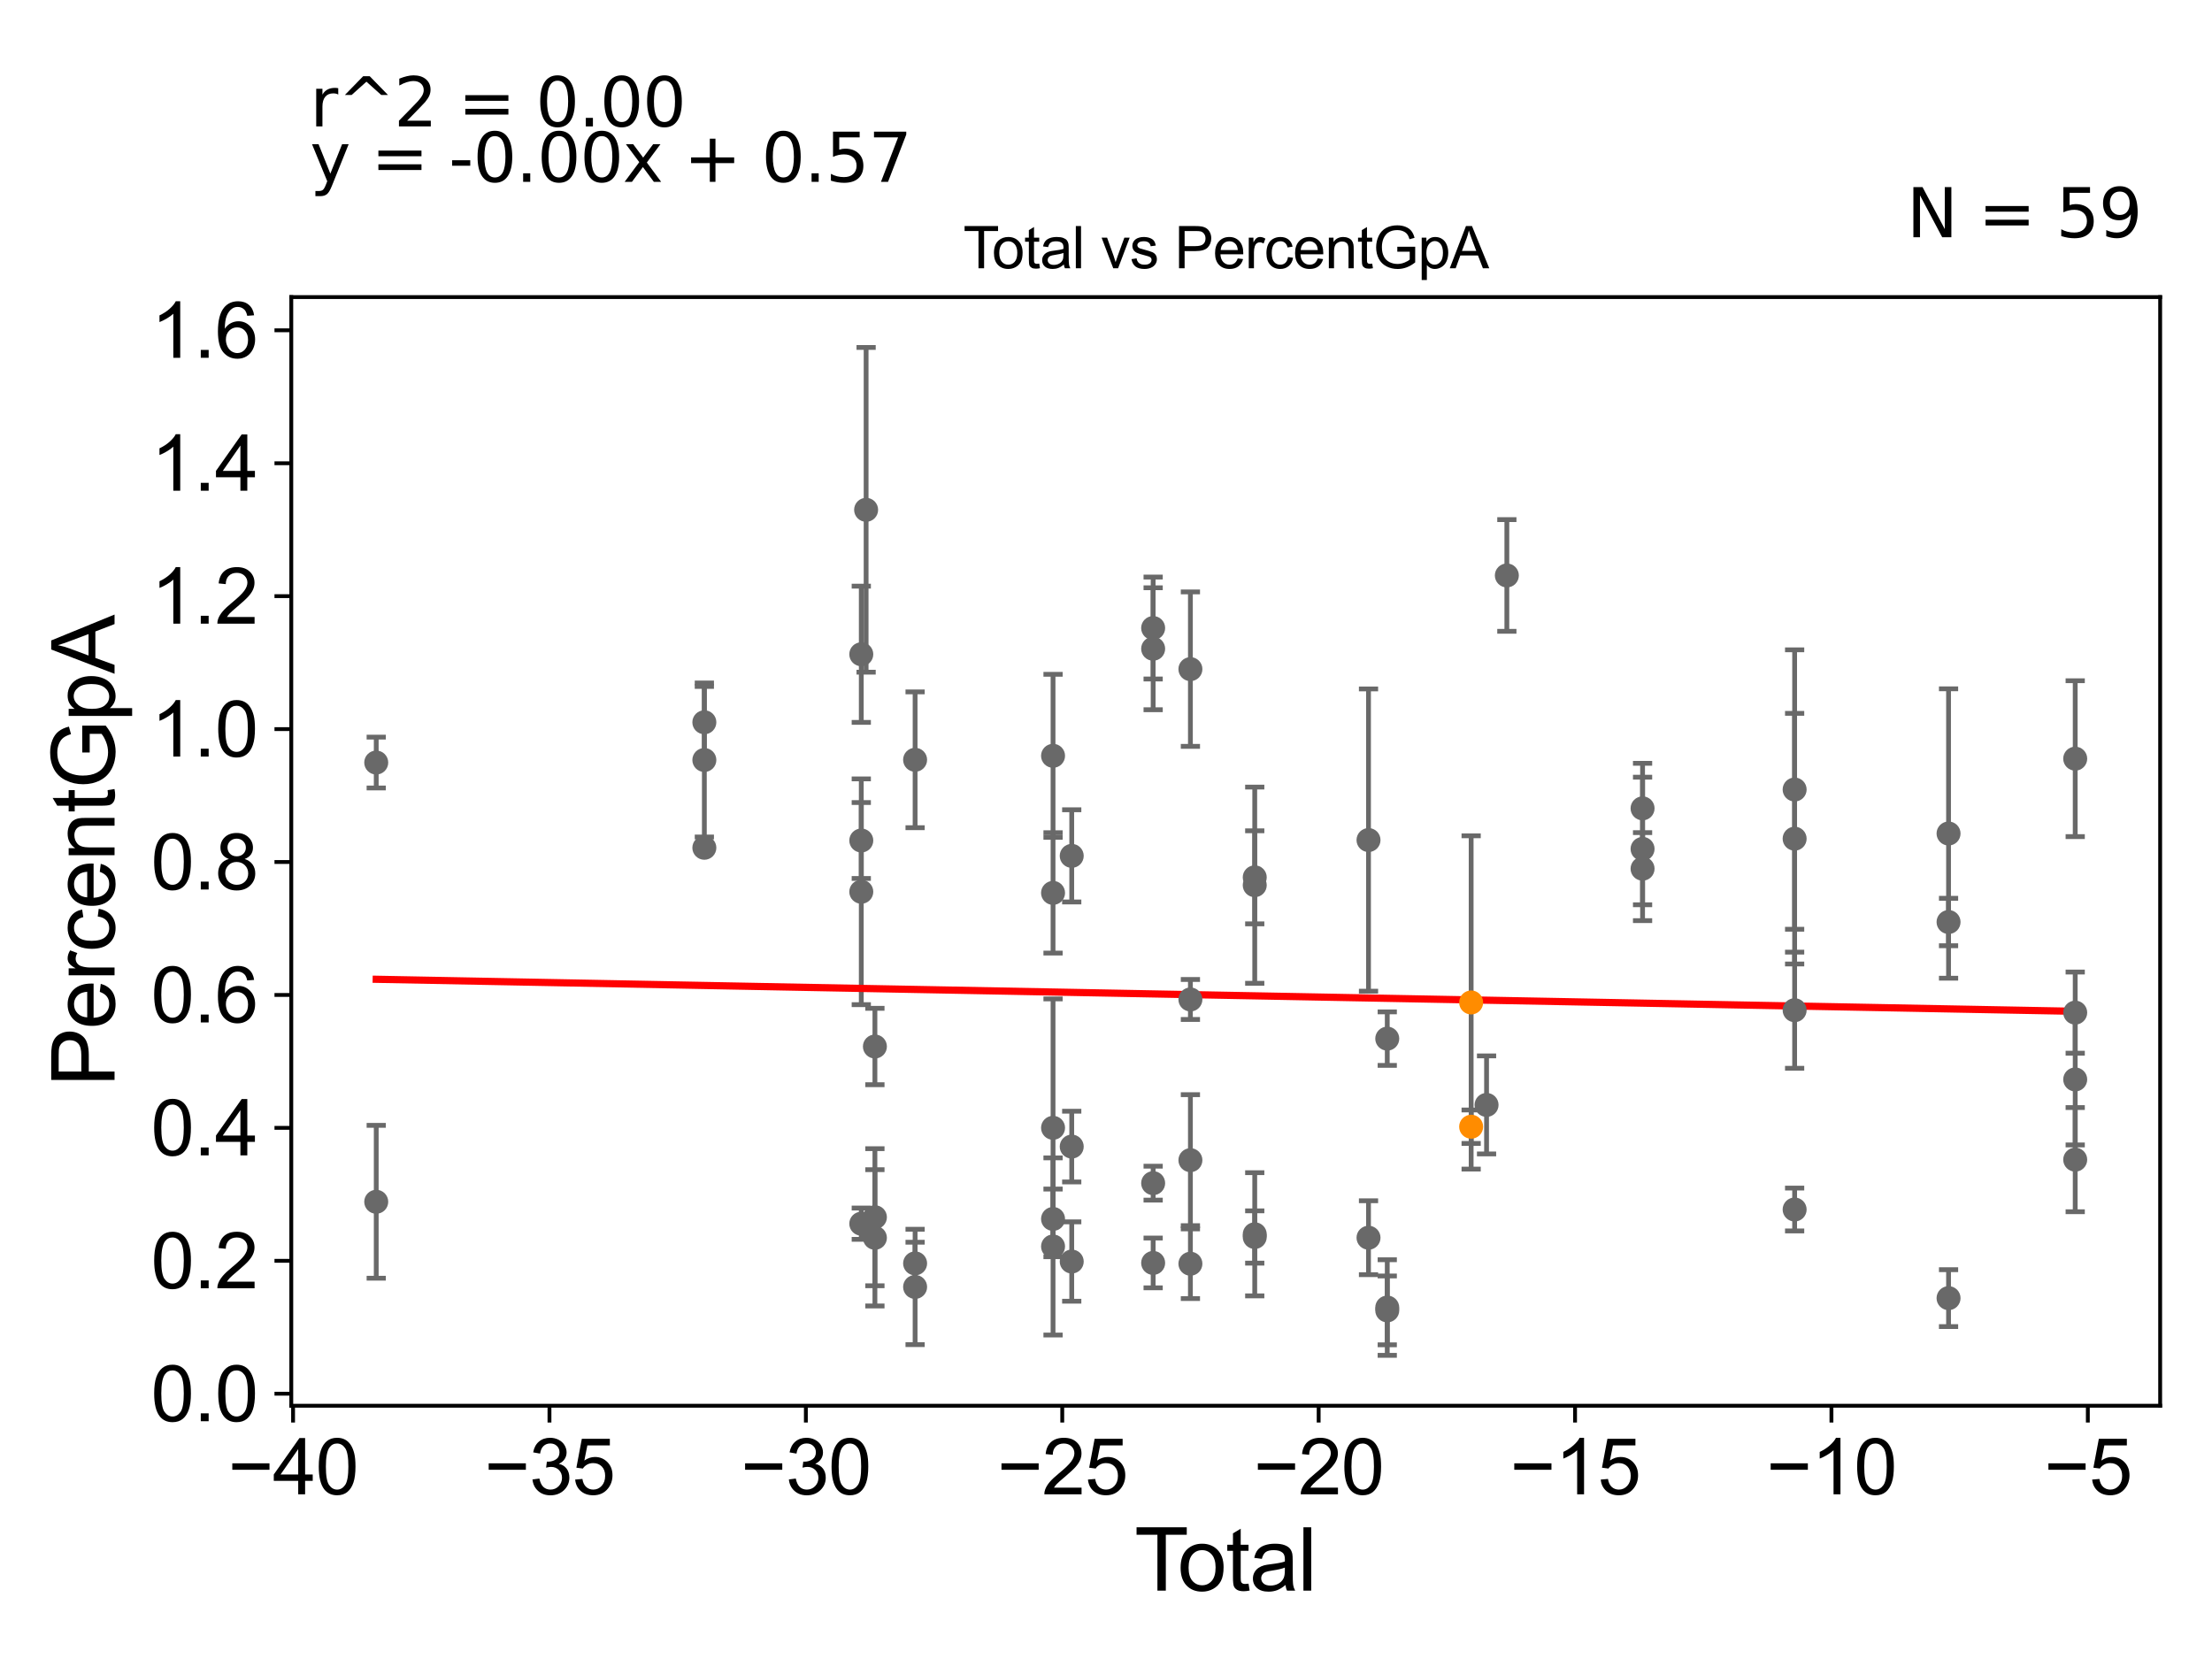 <?xml version="1.0" encoding="utf-8" standalone="no"?>
<!DOCTYPE svg PUBLIC "-//W3C//DTD SVG 1.1//EN"
  "http://www.w3.org/Graphics/SVG/1.1/DTD/svg11.dtd">
<svg xmlns:xlink="http://www.w3.org/1999/xlink" width="460.8pt" height="345.6pt" viewBox="0 0 460.8 345.6" xmlns="http://www.w3.org/2000/svg" version="1.1">
 <defs>
  <style type="text/css">*{stroke-linejoin: round; stroke-linecap: butt}</style>
 </defs>
 <g id="figure_1">
  <g id="patch_1">
   <path d="M 0 345.6 
L 460.8 345.6 
L 460.8 0 
L 0 0 
z
" style="fill: #ffffff"/>
  </g>
  <g id="axes_1">
   <g id="patch_2">
    <path d="M 60.68 292.84 
L 450 292.84 
L 450 61.886 
L 60.68 61.886 
z
" style="fill: #ffffff"/>
   </g>
   <g id="PathCollection_1">
    <defs>
     <path id="m7c9611e7a6" d="M 0 1.118 
C 0.297 1.118 0.581 1 0.791 0.791 
C 1 0.581 1.118 0.297 1.118 0 
C 1.118 -0.297 1 -0.581 0.791 -0.791 
C 0.581 -1 0.297 -1.118 0 -1.118 
C -0.297 -1.118 -0.581 -1 -0.791 -0.791 
C -1 -0.581 -1.118 -0.297 -1.118 0 
C -1.118 0.297 -1 0.581 -0.791 0.791 
C -0.581 1 -0.297 1.118 0 1.118 
z
" style="stroke: #696969"/>
    </defs>
    <g clip-path="url(#p23ac8bee72)">
     <use xlink:href="#m7c9611e7a6" x="78.376" y="158.853" style="fill: #696969; stroke: #696969"/>
     <use xlink:href="#m7c9611e7a6" x="247.983" y="263.256" style="fill: #696969; stroke: #696969"/>
     <use xlink:href="#m7c9611e7a6" x="247.983" y="139.391" style="fill: #696969; stroke: #696969"/>
     <use xlink:href="#m7c9611e7a6" x="261.386" y="182.763" style="fill: #696969; stroke: #696969"/>
     <use xlink:href="#m7c9611e7a6" x="261.386" y="184.401" style="fill: #696969; stroke: #696969"/>
     <use xlink:href="#m7c9611e7a6" x="261.386" y="257.122" style="fill: #696969; stroke: #696969"/>
     <use xlink:href="#m7c9611e7a6" x="261.386" y="257.689" style="fill: #696969; stroke: #696969"/>
     <use xlink:href="#m7c9611e7a6" x="285.087" y="174.997" style="fill: #696969; stroke: #696969"/>
     <use xlink:href="#m7c9611e7a6" x="285.087" y="257.84" style="fill: #696969; stroke: #696969"/>
     <use xlink:href="#m7c9611e7a6" x="288.991" y="272.387" style="fill: #696969; stroke: #696969"/>
     <use xlink:href="#m7c9611e7a6" x="288.991" y="272.98" style="fill: #696969; stroke: #696969"/>
     <use xlink:href="#m7c9611e7a6" x="288.991" y="216.366" style="fill: #696969; stroke: #696969"/>
     <use xlink:href="#m7c9611e7a6" x="309.677" y="230.176" style="fill: #696969; stroke: #696969"/>
     <use xlink:href="#m7c9611e7a6" x="313.905" y="119.877" style="fill: #696969; stroke: #696969"/>
     <use xlink:href="#m7c9611e7a6" x="342.178" y="168.396" style="fill: #696969; stroke: #696969"/>
     <use xlink:href="#m7c9611e7a6" x="342.178" y="180.964" style="fill: #696969; stroke: #696969"/>
     <use xlink:href="#m7c9611e7a6" x="342.178" y="176.84" style="fill: #696969; stroke: #696969"/>
     <use xlink:href="#m7c9611e7a6" x="373.855" y="251.963" style="fill: #696969; stroke: #696969"/>
     <use xlink:href="#m7c9611e7a6" x="373.855" y="174.712" style="fill: #696969; stroke: #696969"/>
     <use xlink:href="#m7c9611e7a6" x="373.855" y="164.473" style="fill: #696969; stroke: #696969"/>
     <use xlink:href="#m7c9611e7a6" x="373.855" y="210.445" style="fill: #696969; stroke: #696969"/>
     <use xlink:href="#m7c9611e7a6" x="405.919" y="192.074" style="fill: #696969; stroke: #696969"/>
     <use xlink:href="#m7c9611e7a6" x="405.919" y="270.426" style="fill: #696969; stroke: #696969"/>
     <use xlink:href="#m7c9611e7a6" x="405.919" y="173.636" style="fill: #696969; stroke: #696969"/>
     <use xlink:href="#m7c9611e7a6" x="432.304" y="158.044" style="fill: #696969; stroke: #696969"/>
     <use xlink:href="#m7c9611e7a6" x="432.304" y="210.947" style="fill: #696969; stroke: #696969"/>
     <use xlink:href="#m7c9611e7a6" x="432.304" y="224.868" style="fill: #696969; stroke: #696969"/>
     <use xlink:href="#m7c9611e7a6" x="247.983" y="241.684" style="fill: #696969; stroke: #696969"/>
     <use xlink:href="#m7c9611e7a6" x="247.983" y="208.208" style="fill: #696969; stroke: #696969"/>
     <use xlink:href="#m7c9611e7a6" x="240.222" y="130.83" style="fill: #696969; stroke: #696969"/>
     <use xlink:href="#m7c9611e7a6" x="78.376" y="250.352" style="fill: #696969; stroke: #696969"/>
     <use xlink:href="#m7c9611e7a6" x="146.729" y="158.32" style="fill: #696969; stroke: #696969"/>
     <use xlink:href="#m7c9611e7a6" x="146.729" y="150.462" style="fill: #696969; stroke: #696969"/>
     <use xlink:href="#m7c9611e7a6" x="146.729" y="176.607" style="fill: #696969; stroke: #696969"/>
     <use xlink:href="#m7c9611e7a6" x="179.421" y="175.092" style="fill: #696969; stroke: #696969"/>
     <use xlink:href="#m7c9611e7a6" x="179.421" y="185.771" style="fill: #696969; stroke: #696969"/>
     <use xlink:href="#m7c9611e7a6" x="179.421" y="254.917" style="fill: #696969; stroke: #696969"/>
     <use xlink:href="#m7c9611e7a6" x="179.421" y="136.295" style="fill: #696969; stroke: #696969"/>
     <use xlink:href="#m7c9611e7a6" x="180.428" y="106.204" style="fill: #696969; stroke: #696969"/>
     <use xlink:href="#m7c9611e7a6" x="182.26" y="218.008" style="fill: #696969; stroke: #696969"/>
     <use xlink:href="#m7c9611e7a6" x="182.26" y="253.569" style="fill: #696969; stroke: #696969"/>
     <use xlink:href="#m7c9611e7a6" x="182.26" y="257.86" style="fill: #696969; stroke: #696969"/>
     <use xlink:href="#m7c9611e7a6" x="190.633" y="268.094" style="fill: #696969; stroke: #696969"/>
     <use xlink:href="#m7c9611e7a6" x="190.633" y="158.278" style="fill: #696969; stroke: #696969"/>
     <use xlink:href="#m7c9611e7a6" x="190.633" y="263.187" style="fill: #696969; stroke: #696969"/>
     <use xlink:href="#m7c9611e7a6" x="219.369" y="253.928" style="fill: #696969; stroke: #696969"/>
     <use xlink:href="#m7c9611e7a6" x="219.369" y="259.657" style="fill: #696969; stroke: #696969"/>
     <use xlink:href="#m7c9611e7a6" x="219.369" y="186.006" style="fill: #696969; stroke: #696969"/>
     <use xlink:href="#m7c9611e7a6" x="219.369" y="157.448" style="fill: #696969; stroke: #696969"/>
     <use xlink:href="#m7c9611e7a6" x="219.369" y="234.946" style="fill: #696969; stroke: #696969"/>
     <use xlink:href="#m7c9611e7a6" x="223.261" y="262.802" style="fill: #696969; stroke: #696969"/>
     <use xlink:href="#m7c9611e7a6" x="223.261" y="238.854" style="fill: #696969; stroke: #696969"/>
     <use xlink:href="#m7c9611e7a6" x="223.261" y="178.293" style="fill: #696969; stroke: #696969"/>
     <use xlink:href="#m7c9611e7a6" x="240.222" y="135.145" style="fill: #696969; stroke: #696969"/>
     <use xlink:href="#m7c9611e7a6" x="240.222" y="246.473" style="fill: #696969; stroke: #696969"/>
     <use xlink:href="#m7c9611e7a6" x="240.222" y="263.092" style="fill: #696969; stroke: #696969"/>
     <use xlink:href="#m7c9611e7a6" x="432.304" y="241.576" style="fill: #696969; stroke: #696969"/>
    </g>
   </g>
   <g id="PathCollection_2">
    <defs>
     <path id="m2c393cfc46" d="M 0 1.118 
C 0.297 1.118 0.581 1 0.791 0.791 
C 1 0.581 1.118 0.297 1.118 0 
C 1.118 -0.297 1 -0.581 0.791 -0.791 
C 0.581 -1 0.297 -1.118 0 -1.118 
C -0.297 -1.118 -0.581 -1 -0.791 -0.791 
C -1 -0.581 -1.118 -0.297 -1.118 0 
C -1.118 0.297 -1 0.581 -0.791 0.791 
C -0.581 1 -0.297 1.118 0 1.118 
z
" style="stroke: #ff8c00"/>
    </defs>
    <g clip-path="url(#p23ac8bee72)">
     <use xlink:href="#m2c393cfc46" x="306.467" y="208.83" style="fill: #ff8c00; stroke: #ff8c00"/>
     <use xlink:href="#m2c393cfc46" x="306.467" y="234.716" style="fill: #ff8c00; stroke: #ff8c00"/>
    </g>
   </g>
   <g id="matplotlib.axis_1">
    <g id="xtick_1">
     <g id="line2d_1">
      <defs>
       <path id="m95d637e75d" d="M 0 0 
L 0 3.5 
" style="stroke: #000000; stroke-width: 0.8"/>
      </defs>
      <g>
       <use xlink:href="#m95d637e75d" x="61.052" y="292.84" style="stroke: #000000; stroke-width: 0.8"/>
      </g>
     </g>
     <g id="text_1">
      <!-- −40 -->
      <g transform="translate(47.482 311.293)scale(0.16 -0.16)">
       <defs>
        <path id="ArialMT-2212" d="M 3381 1997 
L 356 1997 
L 356 2522 
L 3381 2522 
L 3381 1997 
z
" transform="scale(0.016)"/>
        <path id="ArialMT-34" d="M 2069 0 
L 2069 1097 
L 81 1097 
L 81 1613 
L 2172 4581 
L 2631 4581 
L 2631 1613 
L 3250 1613 
L 3250 1097 
L 2631 1097 
L 2631 0 
L 2069 0 
z
M 2069 1613 
L 2069 3678 
L 634 1613 
L 2069 1613 
z
" transform="scale(0.016)"/>
        <path id="ArialMT-30" d="M 266 2259 
Q 266 3072 433 3567 
Q 600 4063 929 4331 
Q 1259 4600 1759 4600 
Q 2128 4600 2406 4451 
Q 2684 4303 2865 4023 
Q 3047 3744 3150 3342 
Q 3253 2941 3253 2259 
Q 3253 1453 3087 958 
Q 2922 463 2592 192 
Q 2263 -78 1759 -78 
Q 1097 -78 719 397 
Q 266 969 266 2259 
z
M 844 2259 
Q 844 1131 1108 757 
Q 1372 384 1759 384 
Q 2147 384 2411 759 
Q 2675 1134 2675 2259 
Q 2675 3391 2411 3762 
Q 2147 4134 1753 4134 
Q 1366 4134 1134 3806 
Q 844 3388 844 2259 
z
" transform="scale(0.016)"/>
       </defs>
       <use xlink:href="#ArialMT-2212"/>
       <use xlink:href="#ArialMT-34" x="58.398"/>
       <use xlink:href="#ArialMT-30" x="114.014"/>
      </g>
     </g>
    </g>
    <g id="xtick_2">
     <g id="line2d_2">
      <g>
       <use xlink:href="#m95d637e75d" x="114.464" y="292.84" style="stroke: #000000; stroke-width: 0.8"/>
      </g>
     </g>
     <g id="text_2">
      <!-- −35 -->
      <g transform="translate(100.894 311.293)scale(0.16 -0.16)">
       <defs>
        <path id="ArialMT-33" d="M 269 1209 
L 831 1284 
Q 928 806 1161 595 
Q 1394 384 1728 384 
Q 2125 384 2398 659 
Q 2672 934 2672 1341 
Q 2672 1728 2419 1979 
Q 2166 2231 1775 2231 
Q 1616 2231 1378 2169 
L 1441 2663 
Q 1497 2656 1531 2656 
Q 1891 2656 2178 2843 
Q 2466 3031 2466 3422 
Q 2466 3731 2256 3934 
Q 2047 4138 1716 4138 
Q 1388 4138 1169 3931 
Q 950 3725 888 3313 
L 325 3413 
Q 428 3978 793 4289 
Q 1159 4600 1703 4600 
Q 2078 4600 2393 4439 
Q 2709 4278 2876 4000 
Q 3044 3722 3044 3409 
Q 3044 3113 2884 2869 
Q 2725 2625 2413 2481 
Q 2819 2388 3044 2092 
Q 3269 1797 3269 1353 
Q 3269 753 2831 336 
Q 2394 -81 1725 -81 
Q 1122 -81 723 278 
Q 325 638 269 1209 
z
" transform="scale(0.016)"/>
        <path id="ArialMT-35" d="M 266 1200 
L 856 1250 
Q 922 819 1161 601 
Q 1400 384 1738 384 
Q 2144 384 2425 690 
Q 2706 997 2706 1503 
Q 2706 1984 2436 2262 
Q 2166 2541 1728 2541 
Q 1456 2541 1237 2417 
Q 1019 2294 894 2097 
L 366 2166 
L 809 4519 
L 3088 4519 
L 3088 3981 
L 1259 3981 
L 1013 2750 
Q 1425 3038 1878 3038 
Q 2478 3038 2890 2622 
Q 3303 2206 3303 1553 
Q 3303 931 2941 478 
Q 2500 -78 1738 -78 
Q 1113 -78 717 272 
Q 322 622 266 1200 
z
" transform="scale(0.016)"/>
       </defs>
       <use xlink:href="#ArialMT-2212"/>
       <use xlink:href="#ArialMT-33" x="58.398"/>
       <use xlink:href="#ArialMT-35" x="114.014"/>
      </g>
     </g>
    </g>
    <g id="xtick_3">
     <g id="line2d_3">
      <g>
       <use xlink:href="#m95d637e75d" x="167.876" y="292.84" style="stroke: #000000; stroke-width: 0.8"/>
      </g>
     </g>
     <g id="text_3">
      <!-- −30 -->
      <g transform="translate(154.306 311.293)scale(0.16 -0.16)">
       <use xlink:href="#ArialMT-2212"/>
       <use xlink:href="#ArialMT-33" x="58.398"/>
       <use xlink:href="#ArialMT-30" x="114.014"/>
      </g>
     </g>
    </g>
    <g id="xtick_4">
     <g id="line2d_4">
      <g>
       <use xlink:href="#m95d637e75d" x="221.287" y="292.84" style="stroke: #000000; stroke-width: 0.8"/>
      </g>
     </g>
     <g id="text_4">
      <!-- −25 -->
      <g transform="translate(207.717 311.293)scale(0.16 -0.16)">
       <defs>
        <path id="ArialMT-32" d="M 3222 541 
L 3222 0 
L 194 0 
Q 188 203 259 391 
Q 375 700 629 1000 
Q 884 1300 1366 1694 
Q 2113 2306 2375 2664 
Q 2638 3022 2638 3341 
Q 2638 3675 2398 3904 
Q 2159 4134 1775 4134 
Q 1369 4134 1125 3890 
Q 881 3647 878 3216 
L 300 3275 
Q 359 3922 746 4261 
Q 1134 4600 1788 4600 
Q 2447 4600 2831 4234 
Q 3216 3869 3216 3328 
Q 3216 3053 3103 2787 
Q 2991 2522 2730 2228 
Q 2469 1934 1863 1422 
Q 1356 997 1212 845 
Q 1069 694 975 541 
L 3222 541 
z
" transform="scale(0.016)"/>
       </defs>
       <use xlink:href="#ArialMT-2212"/>
       <use xlink:href="#ArialMT-32" x="58.398"/>
       <use xlink:href="#ArialMT-35" x="114.014"/>
      </g>
     </g>
    </g>
    <g id="xtick_5">
     <g id="line2d_5">
      <g>
       <use xlink:href="#m95d637e75d" x="274.699" y="292.84" style="stroke: #000000; stroke-width: 0.8"/>
      </g>
     </g>
     <g id="text_5">
      <!-- −20 -->
      <g transform="translate(261.129 311.293)scale(0.16 -0.16)">
       <use xlink:href="#ArialMT-2212"/>
       <use xlink:href="#ArialMT-32" x="58.398"/>
       <use xlink:href="#ArialMT-30" x="114.014"/>
      </g>
     </g>
    </g>
    <g id="xtick_6">
     <g id="line2d_6">
      <g>
       <use xlink:href="#m95d637e75d" x="328.111" y="292.84" style="stroke: #000000; stroke-width: 0.8"/>
      </g>
     </g>
     <g id="text_6">
      <!-- −15 -->
      <g transform="translate(314.541 311.293)scale(0.16 -0.16)">
       <defs>
        <path id="ArialMT-31" d="M 2384 0 
L 1822 0 
L 1822 3584 
Q 1619 3391 1289 3197 
Q 959 3003 697 2906 
L 697 3450 
Q 1169 3672 1522 3987 
Q 1875 4303 2022 4600 
L 2384 4600 
L 2384 0 
z
" transform="scale(0.016)"/>
       </defs>
       <use xlink:href="#ArialMT-2212"/>
       <use xlink:href="#ArialMT-31" x="58.398"/>
       <use xlink:href="#ArialMT-35" x="114.014"/>
      </g>
     </g>
    </g>
    <g id="xtick_7">
     <g id="line2d_7">
      <g>
       <use xlink:href="#m95d637e75d" x="381.523" y="292.84" style="stroke: #000000; stroke-width: 0.8"/>
      </g>
     </g>
     <g id="text_7">
      <!-- −10 -->
      <g transform="translate(367.953 311.293)scale(0.16 -0.16)">
       <use xlink:href="#ArialMT-2212"/>
       <use xlink:href="#ArialMT-31" x="58.398"/>
       <use xlink:href="#ArialMT-30" x="114.014"/>
      </g>
     </g>
    </g>
    <g id="xtick_8">
     <g id="line2d_8">
      <g>
       <use xlink:href="#m95d637e75d" x="434.935" y="292.84" style="stroke: #000000; stroke-width: 0.8"/>
      </g>
     </g>
     <g id="text_8">
      <!-- −5 -->
      <g transform="translate(425.814 311.293)scale(0.16 -0.16)">
       <use xlink:href="#ArialMT-2212"/>
       <use xlink:href="#ArialMT-35" x="58.398"/>
      </g>
     </g>
    </g>
    <g id="text_9">
     <!-- Total -->
     <g transform="translate(236.335 331.357)scale(0.18 -0.18)">
      <defs>
       <path id="ArialMT-54" d="M 1659 0 
L 1659 4041 
L 150 4041 
L 150 4581 
L 3781 4581 
L 3781 4041 
L 2266 4041 
L 2266 0 
L 1659 0 
z
" transform="scale(0.016)"/>
       <path id="ArialMT-6f" d="M 213 1659 
Q 213 2581 725 3025 
Q 1153 3394 1769 3394 
Q 2453 3394 2887 2945 
Q 3322 2497 3322 1706 
Q 3322 1066 3130 698 
Q 2938 331 2570 128 
Q 2203 -75 1769 -75 
Q 1072 -75 642 372 
Q 213 819 213 1659 
z
M 791 1659 
Q 791 1022 1069 705 
Q 1347 388 1769 388 
Q 2188 388 2466 706 
Q 2744 1025 2744 1678 
Q 2744 2294 2464 2611 
Q 2184 2928 1769 2928 
Q 1347 2928 1069 2612 
Q 791 2297 791 1659 
z
" transform="scale(0.016)"/>
       <path id="ArialMT-74" d="M 1650 503 
L 1731 6 
Q 1494 -44 1306 -44 
Q 1000 -44 831 53 
Q 663 150 594 308 
Q 525 466 525 972 
L 525 2881 
L 113 2881 
L 113 3319 
L 525 3319 
L 525 4141 
L 1084 4478 
L 1084 3319 
L 1650 3319 
L 1650 2881 
L 1084 2881 
L 1084 941 
Q 1084 700 1114 631 
Q 1144 563 1211 522 
Q 1278 481 1403 481 
Q 1497 481 1650 503 
z
" transform="scale(0.016)"/>
       <path id="ArialMT-61" d="M 2588 409 
Q 2275 144 1986 34 
Q 1697 -75 1366 -75 
Q 819 -75 525 192 
Q 231 459 231 875 
Q 231 1119 342 1320 
Q 453 1522 633 1644 
Q 813 1766 1038 1828 
Q 1203 1872 1538 1913 
Q 2219 1994 2541 2106 
Q 2544 2222 2544 2253 
Q 2544 2597 2384 2738 
Q 2169 2928 1744 2928 
Q 1347 2928 1158 2789 
Q 969 2650 878 2297 
L 328 2372 
Q 403 2725 575 2942 
Q 747 3159 1072 3276 
Q 1397 3394 1825 3394 
Q 2250 3394 2515 3294 
Q 2781 3194 2906 3042 
Q 3031 2891 3081 2659 
Q 3109 2516 3109 2141 
L 3109 1391 
Q 3109 606 3145 398 
Q 3181 191 3288 0 
L 2700 0 
Q 2613 175 2588 409 
z
M 2541 1666 
Q 2234 1541 1622 1453 
Q 1275 1403 1131 1340 
Q 988 1278 909 1158 
Q 831 1038 831 891 
Q 831 666 1001 516 
Q 1172 366 1500 366 
Q 1825 366 2078 508 
Q 2331 650 2450 897 
Q 2541 1088 2541 1459 
L 2541 1666 
z
" transform="scale(0.016)"/>
       <path id="ArialMT-6c" d="M 409 0 
L 409 4581 
L 972 4581 
L 972 0 
L 409 0 
z
" transform="scale(0.016)"/>
      </defs>
      <use xlink:href="#ArialMT-54"/>
      <use xlink:href="#ArialMT-6f" x="49.959"/>
      <use xlink:href="#ArialMT-74" x="105.574"/>
      <use xlink:href="#ArialMT-61" x="133.357"/>
      <use xlink:href="#ArialMT-6c" x="188.973"/>
     </g>
    </g>
   </g>
   <g id="matplotlib.axis_2">
    <g id="ytick_1">
     <g id="line2d_9">
      <defs>
       <path id="md585dacab2" d="M 0 0 
L -3.5 0 
" style="stroke: #000000; stroke-width: 0.8"/>
      </defs>
      <g>
       <use xlink:href="#md585dacab2" x="60.68" y="290.339" style="stroke: #000000; stroke-width: 0.8"/>
      </g>
     </g>
     <g id="text_10">
      <!-- 0.0 -->
      <g transform="translate(31.44 296.066)scale(0.16 -0.16)">
       <defs>
        <path id="ArialMT-2e" d="M 581 0 
L 581 641 
L 1222 641 
L 1222 0 
L 581 0 
z
" transform="scale(0.016)"/>
       </defs>
       <use xlink:href="#ArialMT-30"/>
       <use xlink:href="#ArialMT-2e" x="55.615"/>
       <use xlink:href="#ArialMT-30" x="83.398"/>
      </g>
     </g>
    </g>
    <g id="ytick_2">
     <g id="line2d_10">
      <g>
       <use xlink:href="#md585dacab2" x="60.68" y="262.648" style="stroke: #000000; stroke-width: 0.8"/>
      </g>
     </g>
     <g id="text_11">
      <!-- 0.2 -->
      <g transform="translate(31.44 268.374)scale(0.16 -0.16)">
       <use xlink:href="#ArialMT-30"/>
       <use xlink:href="#ArialMT-2e" x="55.615"/>
       <use xlink:href="#ArialMT-32" x="83.398"/>
      </g>
     </g>
    </g>
    <g id="ytick_3">
     <g id="line2d_11">
      <g>
       <use xlink:href="#md585dacab2" x="60.68" y="234.956" style="stroke: #000000; stroke-width: 0.8"/>
      </g>
     </g>
     <g id="text_12">
      <!-- 0.4 -->
      <g transform="translate(31.44 240.683)scale(0.16 -0.16)">
       <use xlink:href="#ArialMT-30"/>
       <use xlink:href="#ArialMT-2e" x="55.615"/>
       <use xlink:href="#ArialMT-34" x="83.398"/>
      </g>
     </g>
    </g>
    <g id="ytick_4">
     <g id="line2d_12">
      <g>
       <use xlink:href="#md585dacab2" x="60.68" y="207.265" style="stroke: #000000; stroke-width: 0.8"/>
      </g>
     </g>
     <g id="text_13">
      <!-- 0.6 -->
      <g transform="translate(31.44 212.991)scale(0.16 -0.16)">
       <defs>
        <path id="ArialMT-36" d="M 3184 3459 
L 2625 3416 
Q 2550 3747 2413 3897 
Q 2184 4138 1850 4138 
Q 1581 4138 1378 3988 
Q 1113 3794 959 3422 
Q 806 3050 800 2363 
Q 1003 2672 1297 2822 
Q 1591 2972 1913 2972 
Q 2475 2972 2870 2558 
Q 3266 2144 3266 1488 
Q 3266 1056 3080 686 
Q 2894 316 2569 119 
Q 2244 -78 1831 -78 
Q 1128 -78 684 439 
Q 241 956 241 2144 
Q 241 3472 731 4075 
Q 1159 4600 1884 4600 
Q 2425 4600 2770 4297 
Q 3116 3994 3184 3459 
z
M 888 1484 
Q 888 1194 1011 928 
Q 1134 663 1356 523 
Q 1578 384 1822 384 
Q 2178 384 2434 671 
Q 2691 959 2691 1453 
Q 2691 1928 2437 2201 
Q 2184 2475 1800 2475 
Q 1419 2475 1153 2201 
Q 888 1928 888 1484 
z
" transform="scale(0.016)"/>
       </defs>
       <use xlink:href="#ArialMT-30"/>
       <use xlink:href="#ArialMT-2e" x="55.615"/>
       <use xlink:href="#ArialMT-36" x="83.398"/>
      </g>
     </g>
    </g>
    <g id="ytick_5">
     <g id="line2d_13">
      <g>
       <use xlink:href="#md585dacab2" x="60.68" y="179.573" style="stroke: #000000; stroke-width: 0.8"/>
      </g>
     </g>
     <g id="text_14">
      <!-- 0.8 -->
      <g transform="translate(31.44 185.3)scale(0.16 -0.16)">
       <defs>
        <path id="ArialMT-38" d="M 1131 2484 
Q 781 2613 612 2850 
Q 444 3088 444 3419 
Q 444 3919 803 4259 
Q 1163 4600 1759 4600 
Q 2359 4600 2725 4251 
Q 3091 3903 3091 3403 
Q 3091 3084 2923 2848 
Q 2756 2613 2416 2484 
Q 2838 2347 3058 2040 
Q 3278 1734 3278 1309 
Q 3278 722 2862 322 
Q 2447 -78 1769 -78 
Q 1091 -78 675 323 
Q 259 725 259 1325 
Q 259 1772 486 2073 
Q 713 2375 1131 2484 
z
M 1019 3438 
Q 1019 3113 1228 2906 
Q 1438 2700 1772 2700 
Q 2097 2700 2305 2904 
Q 2513 3109 2513 3406 
Q 2513 3716 2298 3927 
Q 2084 4138 1766 4138 
Q 1444 4138 1231 3931 
Q 1019 3725 1019 3438 
z
M 838 1322 
Q 838 1081 952 856 
Q 1066 631 1291 507 
Q 1516 384 1775 384 
Q 2178 384 2440 643 
Q 2703 903 2703 1303 
Q 2703 1709 2433 1975 
Q 2163 2241 1756 2241 
Q 1359 2241 1098 1978 
Q 838 1716 838 1322 
z
" transform="scale(0.016)"/>
       </defs>
       <use xlink:href="#ArialMT-30"/>
       <use xlink:href="#ArialMT-2e" x="55.615"/>
       <use xlink:href="#ArialMT-38" x="83.398"/>
      </g>
     </g>
    </g>
    <g id="ytick_6">
     <g id="line2d_14">
      <g>
       <use xlink:href="#md585dacab2" x="60.68" y="151.882" style="stroke: #000000; stroke-width: 0.8"/>
      </g>
     </g>
     <g id="text_15">
      <!-- 1.0 -->
      <g transform="translate(31.44 157.608)scale(0.16 -0.16)">
       <use xlink:href="#ArialMT-31"/>
       <use xlink:href="#ArialMT-2e" x="55.615"/>
       <use xlink:href="#ArialMT-30" x="83.398"/>
      </g>
     </g>
    </g>
    <g id="ytick_7">
     <g id="line2d_15">
      <g>
       <use xlink:href="#md585dacab2" x="60.68" y="124.19" style="stroke: #000000; stroke-width: 0.8"/>
      </g>
     </g>
     <g id="text_16">
      <!-- 1.2 -->
      <g transform="translate(31.44 129.917)scale(0.16 -0.16)">
       <use xlink:href="#ArialMT-31"/>
       <use xlink:href="#ArialMT-2e" x="55.615"/>
       <use xlink:href="#ArialMT-32" x="83.398"/>
      </g>
     </g>
    </g>
    <g id="ytick_8">
     <g id="line2d_16">
      <g>
       <use xlink:href="#md585dacab2" x="60.68" y="96.499" style="stroke: #000000; stroke-width: 0.8"/>
      </g>
     </g>
     <g id="text_17">
      <!-- 1.4 -->
      <g transform="translate(31.44 102.225)scale(0.16 -0.16)">
       <use xlink:href="#ArialMT-31"/>
       <use xlink:href="#ArialMT-2e" x="55.615"/>
       <use xlink:href="#ArialMT-34" x="83.398"/>
      </g>
     </g>
    </g>
    <g id="ytick_9">
     <g id="line2d_17">
      <g>
       <use xlink:href="#md585dacab2" x="60.68" y="68.808" style="stroke: #000000; stroke-width: 0.8"/>
      </g>
     </g>
     <g id="text_18">
      <!-- 1.6 -->
      <g transform="translate(31.44 74.534)scale(0.16 -0.16)">
       <use xlink:href="#ArialMT-31"/>
       <use xlink:href="#ArialMT-2e" x="55.615"/>
       <use xlink:href="#ArialMT-36" x="83.398"/>
      </g>
     </g>
    </g>
    <g id="text_19">
     <!-- PercentGpA -->
     <g transform="translate(23.863 226.386)rotate(-90)scale(0.18 -0.18)">
      <defs>
       <path id="ArialMT-50" d="M 494 0 
L 494 4581 
L 2222 4581 
Q 2678 4581 2919 4538 
Q 3256 4481 3484 4323 
Q 3713 4166 3852 3881 
Q 3991 3597 3991 3256 
Q 3991 2672 3619 2267 
Q 3247 1863 2275 1863 
L 1100 1863 
L 1100 0 
L 494 0 
z
M 1100 2403 
L 2284 2403 
Q 2872 2403 3119 2622 
Q 3366 2841 3366 3238 
Q 3366 3525 3220 3729 
Q 3075 3934 2838 4000 
Q 2684 4041 2272 4041 
L 1100 4041 
L 1100 2403 
z
" transform="scale(0.016)"/>
       <path id="ArialMT-65" d="M 2694 1069 
L 3275 997 
Q 3138 488 2766 206 
Q 2394 -75 1816 -75 
Q 1088 -75 661 373 
Q 234 822 234 1631 
Q 234 2469 665 2931 
Q 1097 3394 1784 3394 
Q 2450 3394 2872 2941 
Q 3294 2488 3294 1666 
Q 3294 1616 3291 1516 
L 816 1516 
Q 847 969 1125 678 
Q 1403 388 1819 388 
Q 2128 388 2347 550 
Q 2566 713 2694 1069 
z
M 847 1978 
L 2700 1978 
Q 2663 2397 2488 2606 
Q 2219 2931 1791 2931 
Q 1403 2931 1139 2672 
Q 875 2413 847 1978 
z
" transform="scale(0.016)"/>
       <path id="ArialMT-72" d="M 416 0 
L 416 3319 
L 922 3319 
L 922 2816 
Q 1116 3169 1280 3281 
Q 1444 3394 1641 3394 
Q 1925 3394 2219 3213 
L 2025 2691 
Q 1819 2813 1613 2813 
Q 1428 2813 1281 2702 
Q 1134 2591 1072 2394 
Q 978 2094 978 1738 
L 978 0 
L 416 0 
z
" transform="scale(0.016)"/>
       <path id="ArialMT-63" d="M 2588 1216 
L 3141 1144 
Q 3050 572 2676 248 
Q 2303 -75 1759 -75 
Q 1078 -75 664 370 
Q 250 816 250 1647 
Q 250 2184 428 2587 
Q 606 2991 970 3192 
Q 1334 3394 1763 3394 
Q 2303 3394 2647 3120 
Q 2991 2847 3088 2344 
L 2541 2259 
Q 2463 2594 2264 2762 
Q 2066 2931 1784 2931 
Q 1359 2931 1093 2626 
Q 828 2322 828 1663 
Q 828 994 1084 691 
Q 1341 388 1753 388 
Q 2084 388 2306 591 
Q 2528 794 2588 1216 
z
" transform="scale(0.016)"/>
       <path id="ArialMT-6e" d="M 422 0 
L 422 3319 
L 928 3319 
L 928 2847 
Q 1294 3394 1984 3394 
Q 2284 3394 2536 3286 
Q 2788 3178 2913 3003 
Q 3038 2828 3088 2588 
Q 3119 2431 3119 2041 
L 3119 0 
L 2556 0 
L 2556 2019 
Q 2556 2363 2490 2533 
Q 2425 2703 2258 2804 
Q 2091 2906 1866 2906 
Q 1506 2906 1245 2678 
Q 984 2450 984 1813 
L 984 0 
L 422 0 
z
" transform="scale(0.016)"/>
       <path id="ArialMT-47" d="M 2638 1797 
L 2638 2334 
L 4578 2338 
L 4578 638 
Q 4131 281 3656 101 
Q 3181 -78 2681 -78 
Q 2006 -78 1454 211 
Q 903 500 622 1047 
Q 341 1594 341 2269 
Q 341 2938 620 3517 
Q 900 4097 1425 4378 
Q 1950 4659 2634 4659 
Q 3131 4659 3532 4498 
Q 3934 4338 4162 4050 
Q 4391 3763 4509 3300 
L 3963 3150 
Q 3859 3500 3706 3700 
Q 3553 3900 3268 4020 
Q 2984 4141 2638 4141 
Q 2222 4141 1919 4014 
Q 1616 3888 1430 3681 
Q 1244 3475 1141 3228 
Q 966 2803 966 2306 
Q 966 1694 1177 1281 
Q 1388 869 1791 669 
Q 2194 469 2647 469 
Q 3041 469 3416 620 
Q 3791 772 3984 944 
L 3984 1797 
L 2638 1797 
z
" transform="scale(0.016)"/>
       <path id="ArialMT-70" d="M 422 -1272 
L 422 3319 
L 934 3319 
L 934 2888 
Q 1116 3141 1344 3267 
Q 1572 3394 1897 3394 
Q 2322 3394 2647 3175 
Q 2972 2956 3137 2557 
Q 3303 2159 3303 1684 
Q 3303 1175 3120 767 
Q 2938 359 2589 142 
Q 2241 -75 1856 -75 
Q 1575 -75 1351 44 
Q 1128 163 984 344 
L 984 -1272 
L 422 -1272 
z
M 931 1641 
Q 931 1000 1190 694 
Q 1450 388 1819 388 
Q 2194 388 2461 705 
Q 2728 1022 2728 1688 
Q 2728 2322 2467 2637 
Q 2206 2953 1844 2953 
Q 1484 2953 1207 2617 
Q 931 2281 931 1641 
z
" transform="scale(0.016)"/>
       <path id="ArialMT-41" d="M -9 0 
L 1750 4581 
L 2403 4581 
L 4278 0 
L 3588 0 
L 3053 1388 
L 1138 1388 
L 634 0 
L -9 0 
z
M 1313 1881 
L 2866 1881 
L 2388 3150 
Q 2169 3728 2063 4100 
Q 1975 3659 1816 3225 
L 1313 1881 
z
" transform="scale(0.016)"/>
      </defs>
      <use xlink:href="#ArialMT-50"/>
      <use xlink:href="#ArialMT-65" x="66.699"/>
      <use xlink:href="#ArialMT-72" x="122.314"/>
      <use xlink:href="#ArialMT-63" x="155.615"/>
      <use xlink:href="#ArialMT-65" x="205.615"/>
      <use xlink:href="#ArialMT-6e" x="261.23"/>
      <use xlink:href="#ArialMT-74" x="316.846"/>
      <use xlink:href="#ArialMT-47" x="344.629"/>
      <use xlink:href="#ArialMT-70" x="422.412"/>
      <use xlink:href="#ArialMT-41" x="478.027"/>
     </g>
    </g>
   </g>
   <g id="LineCollection_1">
    <path d="M 78.376 164.146 
L 78.376 153.56 
" clip-path="url(#p23ac8bee72)" style="fill: none; stroke: #696969"/>
    <path d="M 247.983 270.515 
L 247.983 255.998 
" clip-path="url(#p23ac8bee72)" style="fill: none; stroke: #696969"/>
    <path d="M 247.983 155.48 
L 247.983 123.301 
" clip-path="url(#p23ac8bee72)" style="fill: none; stroke: #696969"/>
    <path d="M 261.386 192.453 
L 261.386 173.073 
" clip-path="url(#p23ac8bee72)" style="fill: none; stroke: #696969"/>
    <path d="M 261.386 204.841 
L 261.386 163.961 
" clip-path="url(#p23ac8bee72)" style="fill: none; stroke: #696969"/>
    <path d="M 261.386 269.954 
L 261.386 244.289 
" clip-path="url(#p23ac8bee72)" style="fill: none; stroke: #696969"/>
    <path d="M 261.386 263.137 
L 261.386 252.24 
" clip-path="url(#p23ac8bee72)" style="fill: none; stroke: #696969"/>
    <path d="M 285.087 206.479 
L 285.087 143.515 
" clip-path="url(#p23ac8bee72)" style="fill: none; stroke: #696969"/>
    <path d="M 285.087 265.537 
L 285.087 250.143 
" clip-path="url(#p23ac8bee72)" style="fill: none; stroke: #696969"/>
    <path d="M 288.991 282.342 
L 288.991 262.432 
" clip-path="url(#p23ac8bee72)" style="fill: none; stroke: #696969"/>
    <path d="M 288.991 280.148 
L 288.991 265.812 
" clip-path="url(#p23ac8bee72)" style="fill: none; stroke: #696969"/>
    <path d="M 288.991 221.937 
L 288.991 210.795 
" clip-path="url(#p23ac8bee72)" style="fill: none; stroke: #696969"/>
    <path d="M 309.677 240.388 
L 309.677 219.963 
" clip-path="url(#p23ac8bee72)" style="fill: none; stroke: #696969"/>
    <path d="M 313.905 131.509 
L 313.905 108.244 
" clip-path="url(#p23ac8bee72)" style="fill: none; stroke: #696969"/>
    <path d="M 342.178 177.783 
L 342.178 159.009 
" clip-path="url(#p23ac8bee72)" style="fill: none; stroke: #696969"/>
    <path d="M 342.178 188.481 
L 342.178 173.447 
" clip-path="url(#p23ac8bee72)" style="fill: none; stroke: #696969"/>
    <path d="M 342.178 191.782 
L 342.178 161.898 
" clip-path="url(#p23ac8bee72)" style="fill: none; stroke: #696969"/>
    <path d="M 373.855 256.426 
L 373.855 247.499 
" clip-path="url(#p23ac8bee72)" style="fill: none; stroke: #696969"/>
    <path d="M 373.855 200.815 
L 373.855 148.608 
" clip-path="url(#p23ac8bee72)" style="fill: none; stroke: #696969"/>
    <path d="M 373.855 193.575 
L 373.855 135.371 
" clip-path="url(#p23ac8bee72)" style="fill: none; stroke: #696969"/>
    <path d="M 373.855 222.544 
L 373.855 198.347 
" clip-path="url(#p23ac8bee72)" style="fill: none; stroke: #696969"/>
    <path d="M 405.919 197.015 
L 405.919 187.132 
" clip-path="url(#p23ac8bee72)" style="fill: none; stroke: #696969"/>
    <path d="M 405.919 276.35 
L 405.919 264.501 
" clip-path="url(#p23ac8bee72)" style="fill: none; stroke: #696969"/>
    <path d="M 405.919 203.778 
L 405.919 143.494 
" clip-path="url(#p23ac8bee72)" style="fill: none; stroke: #696969"/>
    <path d="M 432.304 174.28 
L 432.304 141.807 
" clip-path="url(#p23ac8bee72)" style="fill: none; stroke: #696969"/>
    <path d="M 432.304 219.401 
L 432.304 202.494 
" clip-path="url(#p23ac8bee72)" style="fill: none; stroke: #696969"/>
    <path d="M 432.304 238.509 
L 432.304 211.227 
" clip-path="url(#p23ac8bee72)" style="fill: none; stroke: #696969"/>
    <path d="M 247.983 255.328 
L 247.983 228.041 
" clip-path="url(#p23ac8bee72)" style="fill: none; stroke: #696969"/>
    <path d="M 247.983 212.373 
L 247.983 204.044 
" clip-path="url(#p23ac8bee72)" style="fill: none; stroke: #696969"/>
    <path d="M 240.222 141.449 
L 240.222 120.212 
" clip-path="url(#p23ac8bee72)" style="fill: none; stroke: #696969"/>
    <path d="M 78.376 266.275 
L 78.376 234.429 
" clip-path="url(#p23ac8bee72)" style="fill: none; stroke: #696969"/>
    <path d="M 146.729 174.357 
L 146.729 142.282 
" clip-path="url(#p23ac8bee72)" style="fill: none; stroke: #696969"/>
    <path d="M 146.729 157.93 
L 146.729 142.994 
" clip-path="url(#p23ac8bee72)" style="fill: none; stroke: #696969"/>
    <path d="M 146.729 177.089 
L 146.729 176.125 
" clip-path="url(#p23ac8bee72)" style="fill: none; stroke: #696969"/>
    <path d="M 179.421 182.999 
L 179.421 167.185 
" clip-path="url(#p23ac8bee72)" style="fill: none; stroke: #696969"/>
    <path d="M 179.421 209.288 
L 179.421 162.255 
" clip-path="url(#p23ac8bee72)" style="fill: none; stroke: #696969"/>
    <path d="M 179.421 258.175 
L 179.421 251.659 
" clip-path="url(#p23ac8bee72)" style="fill: none; stroke: #696969"/>
    <path d="M 179.421 150.484 
L 179.421 122.106 
" clip-path="url(#p23ac8bee72)" style="fill: none; stroke: #696969"/>
    <path d="M 180.428 140.024 
L 180.428 72.384 
" clip-path="url(#p23ac8bee72)" style="fill: none; stroke: #696969"/>
    <path d="M 182.26 225.963 
L 182.26 210.053 
" clip-path="url(#p23ac8bee72)" style="fill: none; stroke: #696969"/>
    <path d="M 182.26 267.845 
L 182.26 239.293 
" clip-path="url(#p23ac8bee72)" style="fill: none; stroke: #696969"/>
    <path d="M 182.26 272.055 
L 182.26 243.666 
" clip-path="url(#p23ac8bee72)" style="fill: none; stroke: #696969"/>
    <path d="M 190.633 280.112 
L 190.633 256.076 
" clip-path="url(#p23ac8bee72)" style="fill: none; stroke: #696969"/>
    <path d="M 190.633 172.427 
L 190.633 144.128 
" clip-path="url(#p23ac8bee72)" style="fill: none; stroke: #696969"/>
    <path d="M 190.633 267.595 
L 190.633 258.78 
" clip-path="url(#p23ac8bee72)" style="fill: none; stroke: #696969"/>
    <path d="M 219.369 260.155 
L 219.369 247.7 
" clip-path="url(#p23ac8bee72)" style="fill: none; stroke: #696969"/>
    <path d="M 219.369 278.107 
L 219.369 241.207 
" clip-path="url(#p23ac8bee72)" style="fill: none; stroke: #696969"/>
    <path d="M 219.369 198.546 
L 219.369 173.465 
" clip-path="url(#p23ac8bee72)" style="fill: none; stroke: #696969"/>
    <path d="M 219.369 174.427 
L 219.369 140.47 
" clip-path="url(#p23ac8bee72)" style="fill: none; stroke: #696969"/>
    <path d="M 219.369 261.804 
L 219.369 208.089 
" clip-path="url(#p23ac8bee72)" style="fill: none; stroke: #696969"/>
    <path d="M 223.261 271.07 
L 223.261 254.534 
" clip-path="url(#p23ac8bee72)" style="fill: none; stroke: #696969"/>
    <path d="M 223.261 246.22 
L 223.261 231.488 
" clip-path="url(#p23ac8bee72)" style="fill: none; stroke: #696969"/>
    <path d="M 223.261 187.897 
L 223.261 168.688 
" clip-path="url(#p23ac8bee72)" style="fill: none; stroke: #696969"/>
    <path d="M 240.222 147.85 
L 240.222 122.441 
" clip-path="url(#p23ac8bee72)" style="fill: none; stroke: #696969"/>
    <path d="M 240.222 250.006 
L 240.222 242.94 
" clip-path="url(#p23ac8bee72)" style="fill: none; stroke: #696969"/>
    <path d="M 240.222 268.281 
L 240.222 257.904 
" clip-path="url(#p23ac8bee72)" style="fill: none; stroke: #696969"/>
    <path d="M 432.304 252.425 
L 432.304 230.728 
" clip-path="url(#p23ac8bee72)" style="fill: none; stroke: #696969"/>
   </g>
   <g id="line2d_18">
    <defs>
     <path id="m511144059b" d="M 2 0 
L -2 -0 
" style="stroke: #696969"/>
    </defs>
    <g clip-path="url(#p23ac8bee72)">
     <use xlink:href="#m511144059b" x="78.376" y="164.146" style="fill: #696969; stroke: #696969"/>
     <use xlink:href="#m511144059b" x="247.983" y="270.515" style="fill: #696969; stroke: #696969"/>
     <use xlink:href="#m511144059b" x="247.983" y="155.48" style="fill: #696969; stroke: #696969"/>
     <use xlink:href="#m511144059b" x="261.386" y="192.453" style="fill: #696969; stroke: #696969"/>
     <use xlink:href="#m511144059b" x="261.386" y="204.841" style="fill: #696969; stroke: #696969"/>
     <use xlink:href="#m511144059b" x="261.386" y="269.954" style="fill: #696969; stroke: #696969"/>
     <use xlink:href="#m511144059b" x="261.386" y="263.137" style="fill: #696969; stroke: #696969"/>
     <use xlink:href="#m511144059b" x="285.087" y="206.479" style="fill: #696969; stroke: #696969"/>
     <use xlink:href="#m511144059b" x="285.087" y="265.537" style="fill: #696969; stroke: #696969"/>
     <use xlink:href="#m511144059b" x="288.991" y="282.342" style="fill: #696969; stroke: #696969"/>
     <use xlink:href="#m511144059b" x="288.991" y="280.148" style="fill: #696969; stroke: #696969"/>
     <use xlink:href="#m511144059b" x="288.991" y="221.937" style="fill: #696969; stroke: #696969"/>
     <use xlink:href="#m511144059b" x="309.677" y="240.388" style="fill: #696969; stroke: #696969"/>
     <use xlink:href="#m511144059b" x="313.905" y="131.509" style="fill: #696969; stroke: #696969"/>
     <use xlink:href="#m511144059b" x="342.178" y="177.783" style="fill: #696969; stroke: #696969"/>
     <use xlink:href="#m511144059b" x="342.178" y="188.481" style="fill: #696969; stroke: #696969"/>
     <use xlink:href="#m511144059b" x="342.178" y="191.782" style="fill: #696969; stroke: #696969"/>
     <use xlink:href="#m511144059b" x="373.855" y="256.426" style="fill: #696969; stroke: #696969"/>
     <use xlink:href="#m511144059b" x="373.855" y="200.815" style="fill: #696969; stroke: #696969"/>
     <use xlink:href="#m511144059b" x="373.855" y="193.575" style="fill: #696969; stroke: #696969"/>
     <use xlink:href="#m511144059b" x="373.855" y="222.544" style="fill: #696969; stroke: #696969"/>
     <use xlink:href="#m511144059b" x="405.919" y="197.015" style="fill: #696969; stroke: #696969"/>
     <use xlink:href="#m511144059b" x="405.919" y="276.35" style="fill: #696969; stroke: #696969"/>
     <use xlink:href="#m511144059b" x="405.919" y="203.778" style="fill: #696969; stroke: #696969"/>
     <use xlink:href="#m511144059b" x="432.304" y="174.28" style="fill: #696969; stroke: #696969"/>
     <use xlink:href="#m511144059b" x="432.304" y="219.401" style="fill: #696969; stroke: #696969"/>
     <use xlink:href="#m511144059b" x="432.304" y="238.509" style="fill: #696969; stroke: #696969"/>
     <use xlink:href="#m511144059b" x="247.983" y="255.328" style="fill: #696969; stroke: #696969"/>
     <use xlink:href="#m511144059b" x="247.983" y="212.373" style="fill: #696969; stroke: #696969"/>
     <use xlink:href="#m511144059b" x="240.222" y="141.449" style="fill: #696969; stroke: #696969"/>
     <use xlink:href="#m511144059b" x="78.376" y="266.275" style="fill: #696969; stroke: #696969"/>
     <use xlink:href="#m511144059b" x="146.729" y="174.357" style="fill: #696969; stroke: #696969"/>
     <use xlink:href="#m511144059b" x="146.729" y="157.93" style="fill: #696969; stroke: #696969"/>
     <use xlink:href="#m511144059b" x="146.729" y="177.089" style="fill: #696969; stroke: #696969"/>
     <use xlink:href="#m511144059b" x="179.421" y="182.999" style="fill: #696969; stroke: #696969"/>
     <use xlink:href="#m511144059b" x="179.421" y="209.288" style="fill: #696969; stroke: #696969"/>
     <use xlink:href="#m511144059b" x="179.421" y="258.175" style="fill: #696969; stroke: #696969"/>
     <use xlink:href="#m511144059b" x="179.421" y="150.484" style="fill: #696969; stroke: #696969"/>
     <use xlink:href="#m511144059b" x="180.428" y="140.024" style="fill: #696969; stroke: #696969"/>
     <use xlink:href="#m511144059b" x="182.26" y="225.963" style="fill: #696969; stroke: #696969"/>
     <use xlink:href="#m511144059b" x="182.26" y="267.845" style="fill: #696969; stroke: #696969"/>
     <use xlink:href="#m511144059b" x="182.26" y="272.055" style="fill: #696969; stroke: #696969"/>
     <use xlink:href="#m511144059b" x="190.633" y="280.112" style="fill: #696969; stroke: #696969"/>
     <use xlink:href="#m511144059b" x="190.633" y="172.427" style="fill: #696969; stroke: #696969"/>
     <use xlink:href="#m511144059b" x="190.633" y="267.595" style="fill: #696969; stroke: #696969"/>
     <use xlink:href="#m511144059b" x="219.369" y="260.155" style="fill: #696969; stroke: #696969"/>
     <use xlink:href="#m511144059b" x="219.369" y="278.107" style="fill: #696969; stroke: #696969"/>
     <use xlink:href="#m511144059b" x="219.369" y="198.546" style="fill: #696969; stroke: #696969"/>
     <use xlink:href="#m511144059b" x="219.369" y="174.427" style="fill: #696969; stroke: #696969"/>
     <use xlink:href="#m511144059b" x="219.369" y="261.804" style="fill: #696969; stroke: #696969"/>
     <use xlink:href="#m511144059b" x="223.261" y="271.07" style="fill: #696969; stroke: #696969"/>
     <use xlink:href="#m511144059b" x="223.261" y="246.22" style="fill: #696969; stroke: #696969"/>
     <use xlink:href="#m511144059b" x="223.261" y="187.897" style="fill: #696969; stroke: #696969"/>
     <use xlink:href="#m511144059b" x="240.222" y="147.85" style="fill: #696969; stroke: #696969"/>
     <use xlink:href="#m511144059b" x="240.222" y="250.006" style="fill: #696969; stroke: #696969"/>
     <use xlink:href="#m511144059b" x="240.222" y="268.281" style="fill: #696969; stroke: #696969"/>
     <use xlink:href="#m511144059b" x="432.304" y="252.425" style="fill: #696969; stroke: #696969"/>
    </g>
   </g>
   <g id="line2d_19">
    <g clip-path="url(#p23ac8bee72)">
     <use xlink:href="#m511144059b" x="78.376" y="153.56" style="fill: #696969; stroke: #696969"/>
     <use xlink:href="#m511144059b" x="247.983" y="255.998" style="fill: #696969; stroke: #696969"/>
     <use xlink:href="#m511144059b" x="247.983" y="123.301" style="fill: #696969; stroke: #696969"/>
     <use xlink:href="#m511144059b" x="261.386" y="173.073" style="fill: #696969; stroke: #696969"/>
     <use xlink:href="#m511144059b" x="261.386" y="163.961" style="fill: #696969; stroke: #696969"/>
     <use xlink:href="#m511144059b" x="261.386" y="244.289" style="fill: #696969; stroke: #696969"/>
     <use xlink:href="#m511144059b" x="261.386" y="252.24" style="fill: #696969; stroke: #696969"/>
     <use xlink:href="#m511144059b" x="285.087" y="143.515" style="fill: #696969; stroke: #696969"/>
     <use xlink:href="#m511144059b" x="285.087" y="250.143" style="fill: #696969; stroke: #696969"/>
     <use xlink:href="#m511144059b" x="288.991" y="262.432" style="fill: #696969; stroke: #696969"/>
     <use xlink:href="#m511144059b" x="288.991" y="265.812" style="fill: #696969; stroke: #696969"/>
     <use xlink:href="#m511144059b" x="288.991" y="210.795" style="fill: #696969; stroke: #696969"/>
     <use xlink:href="#m511144059b" x="309.677" y="219.963" style="fill: #696969; stroke: #696969"/>
     <use xlink:href="#m511144059b" x="313.905" y="108.244" style="fill: #696969; stroke: #696969"/>
     <use xlink:href="#m511144059b" x="342.178" y="159.009" style="fill: #696969; stroke: #696969"/>
     <use xlink:href="#m511144059b" x="342.178" y="173.447" style="fill: #696969; stroke: #696969"/>
     <use xlink:href="#m511144059b" x="342.178" y="161.898" style="fill: #696969; stroke: #696969"/>
     <use xlink:href="#m511144059b" x="373.855" y="247.499" style="fill: #696969; stroke: #696969"/>
     <use xlink:href="#m511144059b" x="373.855" y="148.608" style="fill: #696969; stroke: #696969"/>
     <use xlink:href="#m511144059b" x="373.855" y="135.371" style="fill: #696969; stroke: #696969"/>
     <use xlink:href="#m511144059b" x="373.855" y="198.347" style="fill: #696969; stroke: #696969"/>
     <use xlink:href="#m511144059b" x="405.919" y="187.132" style="fill: #696969; stroke: #696969"/>
     <use xlink:href="#m511144059b" x="405.919" y="264.501" style="fill: #696969; stroke: #696969"/>
     <use xlink:href="#m511144059b" x="405.919" y="143.494" style="fill: #696969; stroke: #696969"/>
     <use xlink:href="#m511144059b" x="432.304" y="141.807" style="fill: #696969; stroke: #696969"/>
     <use xlink:href="#m511144059b" x="432.304" y="202.494" style="fill: #696969; stroke: #696969"/>
     <use xlink:href="#m511144059b" x="432.304" y="211.227" style="fill: #696969; stroke: #696969"/>
     <use xlink:href="#m511144059b" x="247.983" y="228.041" style="fill: #696969; stroke: #696969"/>
     <use xlink:href="#m511144059b" x="247.983" y="204.044" style="fill: #696969; stroke: #696969"/>
     <use xlink:href="#m511144059b" x="240.222" y="120.212" style="fill: #696969; stroke: #696969"/>
     <use xlink:href="#m511144059b" x="78.376" y="234.429" style="fill: #696969; stroke: #696969"/>
     <use xlink:href="#m511144059b" x="146.729" y="142.282" style="fill: #696969; stroke: #696969"/>
     <use xlink:href="#m511144059b" x="146.729" y="142.994" style="fill: #696969; stroke: #696969"/>
     <use xlink:href="#m511144059b" x="146.729" y="176.125" style="fill: #696969; stroke: #696969"/>
     <use xlink:href="#m511144059b" x="179.421" y="167.185" style="fill: #696969; stroke: #696969"/>
     <use xlink:href="#m511144059b" x="179.421" y="162.255" style="fill: #696969; stroke: #696969"/>
     <use xlink:href="#m511144059b" x="179.421" y="251.659" style="fill: #696969; stroke: #696969"/>
     <use xlink:href="#m511144059b" x="179.421" y="122.106" style="fill: #696969; stroke: #696969"/>
     <use xlink:href="#m511144059b" x="180.428" y="72.384" style="fill: #696969; stroke: #696969"/>
     <use xlink:href="#m511144059b" x="182.26" y="210.053" style="fill: #696969; stroke: #696969"/>
     <use xlink:href="#m511144059b" x="182.26" y="239.293" style="fill: #696969; stroke: #696969"/>
     <use xlink:href="#m511144059b" x="182.26" y="243.666" style="fill: #696969; stroke: #696969"/>
     <use xlink:href="#m511144059b" x="190.633" y="256.076" style="fill: #696969; stroke: #696969"/>
     <use xlink:href="#m511144059b" x="190.633" y="144.128" style="fill: #696969; stroke: #696969"/>
     <use xlink:href="#m511144059b" x="190.633" y="258.78" style="fill: #696969; stroke: #696969"/>
     <use xlink:href="#m511144059b" x="219.369" y="247.7" style="fill: #696969; stroke: #696969"/>
     <use xlink:href="#m511144059b" x="219.369" y="241.207" style="fill: #696969; stroke: #696969"/>
     <use xlink:href="#m511144059b" x="219.369" y="173.465" style="fill: #696969; stroke: #696969"/>
     <use xlink:href="#m511144059b" x="219.369" y="140.47" style="fill: #696969; stroke: #696969"/>
     <use xlink:href="#m511144059b" x="219.369" y="208.089" style="fill: #696969; stroke: #696969"/>
     <use xlink:href="#m511144059b" x="223.261" y="254.534" style="fill: #696969; stroke: #696969"/>
     <use xlink:href="#m511144059b" x="223.261" y="231.488" style="fill: #696969; stroke: #696969"/>
     <use xlink:href="#m511144059b" x="223.261" y="168.688" style="fill: #696969; stroke: #696969"/>
     <use xlink:href="#m511144059b" x="240.222" y="122.441" style="fill: #696969; stroke: #696969"/>
     <use xlink:href="#m511144059b" x="240.222" y="242.94" style="fill: #696969; stroke: #696969"/>
     <use xlink:href="#m511144059b" x="240.222" y="257.904" style="fill: #696969; stroke: #696969"/>
     <use xlink:href="#m511144059b" x="432.304" y="230.728" style="fill: #696969; stroke: #696969"/>
    </g>
   </g>
   <g id="LineCollection_2">
    <path d="M 306.467 243.542 
L 306.467 174.117 
" clip-path="url(#p23ac8bee72)" style="fill: none; stroke: #696969"/>
    <path d="M 306.467 238.203 
L 306.467 231.23 
" clip-path="url(#p23ac8bee72)" style="fill: none; stroke: #696969"/>
   </g>
   <g id="line2d_20">
    <g clip-path="url(#p23ac8bee72)">
     <use xlink:href="#m511144059b" x="306.467" y="243.542" style="fill: #696969; stroke: #696969"/>
     <use xlink:href="#m511144059b" x="306.467" y="238.203" style="fill: #696969; stroke: #696969"/>
    </g>
   </g>
   <g id="line2d_21">
    <g clip-path="url(#p23ac8bee72)">
     <use xlink:href="#m511144059b" x="306.467" y="174.117" style="fill: #696969; stroke: #696969"/>
     <use xlink:href="#m511144059b" x="306.467" y="231.23" style="fill: #696969; stroke: #696969"/>
    </g>
   </g>
   <g id="line2d_22">
    <path d="M 78.376 204.001 
L 247.983 207.197 
L 247.983 207.197 
L 261.386 207.449 
L 261.386 207.449 
L 261.386 207.449 
L 261.386 207.449 
L 285.087 207.896 
L 285.087 207.896 
L 288.991 207.97 
L 288.991 207.97 
L 288.991 207.97 
L 309.677 208.359 
L 313.905 208.439 
L 342.178 208.972 
L 342.178 208.972 
L 342.178 208.972 
L 373.855 209.569 
L 373.855 209.569 
L 373.855 209.569 
L 373.855 209.569 
L 405.919 210.173 
L 405.919 210.173 
L 405.919 210.173 
L 432.304 210.67 
L 432.304 210.67 
L 432.304 210.67 
L 247.983 207.197 
L 247.983 207.197 
L 240.222 207.051 
L 78.376 204.001 
L 146.729 205.289 
L 146.729 205.289 
L 146.729 205.289 
L 179.421 205.905 
L 179.421 205.905 
L 179.421 205.905 
L 179.421 205.905 
L 180.428 205.924 
L 182.26 205.958 
L 182.26 205.958 
L 182.26 205.958 
L 190.633 206.116 
L 190.633 206.116 
L 190.633 206.116 
L 219.369 206.658 
L 219.369 206.658 
L 219.369 206.658 
L 219.369 206.658 
L 219.369 206.658 
L 223.261 206.731 
L 223.261 206.731 
L 223.261 206.731 
L 240.222 207.051 
L 240.222 207.051 
L 240.222 207.051 
L 432.304 210.67 
L 306.467 208.299 
L 306.467 208.299 
" clip-path="url(#p23ac8bee72)" style="fill: none; stroke: #ff0000; stroke-width: 1.5; stroke-linecap: square"/>
   </g>
   <g id="line2d_23">
    <defs>
     <path id="mf88a803d80" d="M 0 2 
C 0.53 2 1.039 1.789 1.414 1.414 
C 1.789 1.039 2 0.53 2 0 
C 2 -0.53 1.789 -1.039 1.414 -1.414 
C 1.039 -1.789 0.53 -2 0 -2 
C -0.53 -2 -1.039 -1.789 -1.414 -1.414 
C -1.789 -1.039 -2 -0.53 -2 0 
C -2 0.53 -1.789 1.039 -1.414 1.414 
C -1.039 1.789 -0.53 2 0 2 
z
" style="stroke: #696969"/>
    </defs>
    <g clip-path="url(#p23ac8bee72)">
     <use xlink:href="#mf88a803d80" x="78.376" y="158.853" style="fill: #696969; stroke: #696969"/>
     <use xlink:href="#mf88a803d80" x="247.983" y="263.256" style="fill: #696969; stroke: #696969"/>
     <use xlink:href="#mf88a803d80" x="247.983" y="139.391" style="fill: #696969; stroke: #696969"/>
     <use xlink:href="#mf88a803d80" x="261.386" y="182.763" style="fill: #696969; stroke: #696969"/>
     <use xlink:href="#mf88a803d80" x="261.386" y="184.401" style="fill: #696969; stroke: #696969"/>
     <use xlink:href="#mf88a803d80" x="261.386" y="257.122" style="fill: #696969; stroke: #696969"/>
     <use xlink:href="#mf88a803d80" x="261.386" y="257.689" style="fill: #696969; stroke: #696969"/>
     <use xlink:href="#mf88a803d80" x="285.087" y="174.997" style="fill: #696969; stroke: #696969"/>
     <use xlink:href="#mf88a803d80" x="285.087" y="257.84" style="fill: #696969; stroke: #696969"/>
     <use xlink:href="#mf88a803d80" x="288.991" y="272.387" style="fill: #696969; stroke: #696969"/>
     <use xlink:href="#mf88a803d80" x="288.991" y="272.98" style="fill: #696969; stroke: #696969"/>
     <use xlink:href="#mf88a803d80" x="288.991" y="216.366" style="fill: #696969; stroke: #696969"/>
     <use xlink:href="#mf88a803d80" x="309.677" y="230.176" style="fill: #696969; stroke: #696969"/>
     <use xlink:href="#mf88a803d80" x="313.905" y="119.877" style="fill: #696969; stroke: #696969"/>
     <use xlink:href="#mf88a803d80" x="342.178" y="168.396" style="fill: #696969; stroke: #696969"/>
     <use xlink:href="#mf88a803d80" x="342.178" y="180.964" style="fill: #696969; stroke: #696969"/>
     <use xlink:href="#mf88a803d80" x="342.178" y="176.84" style="fill: #696969; stroke: #696969"/>
     <use xlink:href="#mf88a803d80" x="373.855" y="251.963" style="fill: #696969; stroke: #696969"/>
     <use xlink:href="#mf88a803d80" x="373.855" y="174.712" style="fill: #696969; stroke: #696969"/>
     <use xlink:href="#mf88a803d80" x="373.855" y="164.473" style="fill: #696969; stroke: #696969"/>
     <use xlink:href="#mf88a803d80" x="373.855" y="210.445" style="fill: #696969; stroke: #696969"/>
     <use xlink:href="#mf88a803d80" x="405.919" y="192.074" style="fill: #696969; stroke: #696969"/>
     <use xlink:href="#mf88a803d80" x="405.919" y="270.426" style="fill: #696969; stroke: #696969"/>
     <use xlink:href="#mf88a803d80" x="405.919" y="173.636" style="fill: #696969; stroke: #696969"/>
     <use xlink:href="#mf88a803d80" x="432.304" y="158.044" style="fill: #696969; stroke: #696969"/>
     <use xlink:href="#mf88a803d80" x="432.304" y="210.947" style="fill: #696969; stroke: #696969"/>
     <use xlink:href="#mf88a803d80" x="432.304" y="224.868" style="fill: #696969; stroke: #696969"/>
     <use xlink:href="#mf88a803d80" x="247.983" y="241.684" style="fill: #696969; stroke: #696969"/>
     <use xlink:href="#mf88a803d80" x="247.983" y="208.208" style="fill: #696969; stroke: #696969"/>
     <use xlink:href="#mf88a803d80" x="240.222" y="130.83" style="fill: #696969; stroke: #696969"/>
     <use xlink:href="#mf88a803d80" x="78.376" y="250.352" style="fill: #696969; stroke: #696969"/>
     <use xlink:href="#mf88a803d80" x="146.729" y="158.32" style="fill: #696969; stroke: #696969"/>
     <use xlink:href="#mf88a803d80" x="146.729" y="150.462" style="fill: #696969; stroke: #696969"/>
     <use xlink:href="#mf88a803d80" x="146.729" y="176.607" style="fill: #696969; stroke: #696969"/>
     <use xlink:href="#mf88a803d80" x="179.421" y="175.092" style="fill: #696969; stroke: #696969"/>
     <use xlink:href="#mf88a803d80" x="179.421" y="185.771" style="fill: #696969; stroke: #696969"/>
     <use xlink:href="#mf88a803d80" x="179.421" y="254.917" style="fill: #696969; stroke: #696969"/>
     <use xlink:href="#mf88a803d80" x="179.421" y="136.295" style="fill: #696969; stroke: #696969"/>
     <use xlink:href="#mf88a803d80" x="180.428" y="106.204" style="fill: #696969; stroke: #696969"/>
     <use xlink:href="#mf88a803d80" x="182.26" y="218.008" style="fill: #696969; stroke: #696969"/>
     <use xlink:href="#mf88a803d80" x="182.26" y="253.569" style="fill: #696969; stroke: #696969"/>
     <use xlink:href="#mf88a803d80" x="182.26" y="257.86" style="fill: #696969; stroke: #696969"/>
     <use xlink:href="#mf88a803d80" x="190.633" y="268.094" style="fill: #696969; stroke: #696969"/>
     <use xlink:href="#mf88a803d80" x="190.633" y="158.278" style="fill: #696969; stroke: #696969"/>
     <use xlink:href="#mf88a803d80" x="190.633" y="263.187" style="fill: #696969; stroke: #696969"/>
     <use xlink:href="#mf88a803d80" x="219.369" y="253.928" style="fill: #696969; stroke: #696969"/>
     <use xlink:href="#mf88a803d80" x="219.369" y="259.657" style="fill: #696969; stroke: #696969"/>
     <use xlink:href="#mf88a803d80" x="219.369" y="186.006" style="fill: #696969; stroke: #696969"/>
     <use xlink:href="#mf88a803d80" x="219.369" y="157.448" style="fill: #696969; stroke: #696969"/>
     <use xlink:href="#mf88a803d80" x="219.369" y="234.946" style="fill: #696969; stroke: #696969"/>
     <use xlink:href="#mf88a803d80" x="223.261" y="262.802" style="fill: #696969; stroke: #696969"/>
     <use xlink:href="#mf88a803d80" x="223.261" y="238.854" style="fill: #696969; stroke: #696969"/>
     <use xlink:href="#mf88a803d80" x="223.261" y="178.293" style="fill: #696969; stroke: #696969"/>
     <use xlink:href="#mf88a803d80" x="240.222" y="135.145" style="fill: #696969; stroke: #696969"/>
     <use xlink:href="#mf88a803d80" x="240.222" y="246.473" style="fill: #696969; stroke: #696969"/>
     <use xlink:href="#mf88a803d80" x="240.222" y="263.092" style="fill: #696969; stroke: #696969"/>
     <use xlink:href="#mf88a803d80" x="432.304" y="241.576" style="fill: #696969; stroke: #696969"/>
    </g>
   </g>
   <g id="line2d_24">
    <defs>
     <path id="m461262a749" d="M 0 2 
C 0.53 2 1.039 1.789 1.414 1.414 
C 1.789 1.039 2 0.53 2 0 
C 2 -0.53 1.789 -1.039 1.414 -1.414 
C 1.039 -1.789 0.53 -2 0 -2 
C -0.53 -2 -1.039 -1.789 -1.414 -1.414 
C -1.789 -1.039 -2 -0.53 -2 0 
C -2 0.53 -1.789 1.039 -1.414 1.414 
C -1.039 1.789 -0.53 2 0 2 
z
" style="stroke: #ff8c00"/>
    </defs>
    <g clip-path="url(#p23ac8bee72)">
     <use xlink:href="#m461262a749" x="306.467" y="208.83" style="fill: #ff8c00; stroke: #ff8c00"/>
     <use xlink:href="#m461262a749" x="306.467" y="234.716" style="fill: #ff8c00; stroke: #ff8c00"/>
    </g>
   </g>
   <g id="patch_3">
    <path d="M 60.68 292.84 
L 60.68 61.886 
" style="fill: none; stroke: #000000; stroke-width: 0.8; stroke-linejoin: miter; stroke-linecap: square"/>
   </g>
   <g id="patch_4">
    <path d="M 450 292.84 
L 450 61.886 
" style="fill: none; stroke: #000000; stroke-width: 0.8; stroke-linejoin: miter; stroke-linecap: square"/>
   </g>
   <g id="patch_5">
    <path d="M 60.68 292.84 
L 450 292.84 
" style="fill: none; stroke: #000000; stroke-width: 0.8; stroke-linejoin: miter; stroke-linecap: square"/>
   </g>
   <g id="patch_6">
    <path d="M 60.68 61.886 
L 450 61.886 
" style="fill: none; stroke: #000000; stroke-width: 0.8; stroke-linejoin: miter; stroke-linecap: square"/>
   </g>
   <g id="text_20">
    <!-- N = 59 -->
    <g transform="translate(397.188 49.428)scale(0.14 -0.14)">
     <defs>
      <path id="DejaVuSans-4e" d="M 628 4666 
L 1478 4666 
L 3547 763 
L 3547 4666 
L 4159 4666 
L 4159 0 
L 3309 0 
L 1241 3903 
L 1241 0 
L 628 0 
L 628 4666 
z
" transform="scale(0.016)"/>
      <path id="DejaVuSans-20" transform="scale(0.016)"/>
      <path id="DejaVuSans-3d" d="M 678 2906 
L 4684 2906 
L 4684 2381 
L 678 2381 
L 678 2906 
z
M 678 1631 
L 4684 1631 
L 4684 1100 
L 678 1100 
L 678 1631 
z
" transform="scale(0.016)"/>
      <path id="DejaVuSans-35" d="M 691 4666 
L 3169 4666 
L 3169 4134 
L 1269 4134 
L 1269 2991 
Q 1406 3038 1543 3061 
Q 1681 3084 1819 3084 
Q 2600 3084 3056 2656 
Q 3513 2228 3513 1497 
Q 3513 744 3044 326 
Q 2575 -91 1722 -91 
Q 1428 -91 1123 -41 
Q 819 9 494 109 
L 494 744 
Q 775 591 1075 516 
Q 1375 441 1709 441 
Q 2250 441 2565 725 
Q 2881 1009 2881 1497 
Q 2881 1984 2565 2268 
Q 2250 2553 1709 2553 
Q 1456 2553 1204 2497 
Q 953 2441 691 2322 
L 691 4666 
z
" transform="scale(0.016)"/>
      <path id="DejaVuSans-39" d="M 703 97 
L 703 672 
Q 941 559 1184 500 
Q 1428 441 1663 441 
Q 2288 441 2617 861 
Q 2947 1281 2994 2138 
Q 2813 1869 2534 1725 
Q 2256 1581 1919 1581 
Q 1219 1581 811 2004 
Q 403 2428 403 3163 
Q 403 3881 828 4315 
Q 1253 4750 1959 4750 
Q 2769 4750 3195 4129 
Q 3622 3509 3622 2328 
Q 3622 1225 3098 567 
Q 2575 -91 1691 -91 
Q 1453 -91 1209 -44 
Q 966 3 703 97 
z
M 1959 2075 
Q 2384 2075 2632 2365 
Q 2881 2656 2881 3163 
Q 2881 3666 2632 3958 
Q 2384 4250 1959 4250 
Q 1534 4250 1286 3958 
Q 1038 3666 1038 3163 
Q 1038 2656 1286 2365 
Q 1534 2075 1959 2075 
z
" transform="scale(0.016)"/>
     </defs>
     <use xlink:href="#DejaVuSans-4e"/>
     <use xlink:href="#DejaVuSans-20" x="74.805"/>
     <use xlink:href="#DejaVuSans-3d" x="106.592"/>
     <use xlink:href="#DejaVuSans-20" x="190.381"/>
     <use xlink:href="#DejaVuSans-35" x="222.168"/>
     <use xlink:href="#DejaVuSans-39" x="285.791"/>
    </g>
   </g>
   <g id="text_21">
    <!-- r^2 = 0.00 -->
    <g transform="translate(64.573 26.333)scale(0.14 -0.14)">
     <defs>
      <path id="DejaVuSans-72" d="M 2631 2963 
Q 2534 3019 2420 3045 
Q 2306 3072 2169 3072 
Q 1681 3072 1420 2755 
Q 1159 2438 1159 1844 
L 1159 0 
L 581 0 
L 581 3500 
L 1159 3500 
L 1159 2956 
Q 1341 3275 1631 3429 
Q 1922 3584 2338 3584 
Q 2397 3584 2469 3576 
Q 2541 3569 2628 3553 
L 2631 2963 
z
" transform="scale(0.016)"/>
      <path id="DejaVuSans-5e" d="M 2988 4666 
L 4684 2925 
L 4056 2925 
L 2681 4159 
L 1306 2925 
L 678 2925 
L 2375 4666 
L 2988 4666 
z
" transform="scale(0.016)"/>
      <path id="DejaVuSans-32" d="M 1228 531 
L 3431 531 
L 3431 0 
L 469 0 
L 469 531 
Q 828 903 1448 1529 
Q 2069 2156 2228 2338 
Q 2531 2678 2651 2914 
Q 2772 3150 2772 3378 
Q 2772 3750 2511 3984 
Q 2250 4219 1831 4219 
Q 1534 4219 1204 4116 
Q 875 4013 500 3803 
L 500 4441 
Q 881 4594 1212 4672 
Q 1544 4750 1819 4750 
Q 2544 4750 2975 4387 
Q 3406 4025 3406 3419 
Q 3406 3131 3298 2873 
Q 3191 2616 2906 2266 
Q 2828 2175 2409 1742 
Q 1991 1309 1228 531 
z
" transform="scale(0.016)"/>
      <path id="DejaVuSans-30" d="M 2034 4250 
Q 1547 4250 1301 3770 
Q 1056 3291 1056 2328 
Q 1056 1369 1301 889 
Q 1547 409 2034 409 
Q 2525 409 2770 889 
Q 3016 1369 3016 2328 
Q 3016 3291 2770 3770 
Q 2525 4250 2034 4250 
z
M 2034 4750 
Q 2819 4750 3233 4129 
Q 3647 3509 3647 2328 
Q 3647 1150 3233 529 
Q 2819 -91 2034 -91 
Q 1250 -91 836 529 
Q 422 1150 422 2328 
Q 422 3509 836 4129 
Q 1250 4750 2034 4750 
z
" transform="scale(0.016)"/>
      <path id="DejaVuSans-2e" d="M 684 794 
L 1344 794 
L 1344 0 
L 684 0 
L 684 794 
z
" transform="scale(0.016)"/>
     </defs>
     <use xlink:href="#DejaVuSans-72"/>
     <use xlink:href="#DejaVuSans-5e" x="41.113"/>
     <use xlink:href="#DejaVuSans-32" x="124.902"/>
     <use xlink:href="#DejaVuSans-20" x="188.525"/>
     <use xlink:href="#DejaVuSans-3d" x="220.312"/>
     <use xlink:href="#DejaVuSans-20" x="304.102"/>
     <use xlink:href="#DejaVuSans-30" x="335.889"/>
     <use xlink:href="#DejaVuSans-2e" x="399.512"/>
     <use xlink:href="#DejaVuSans-30" x="431.299"/>
     <use xlink:href="#DejaVuSans-30" x="494.922"/>
    </g>
   </g>
   <g id="text_22">
    <!-- y = -0.00x + 0.57 -->
    <g transform="translate(64.573 37.88)scale(0.14 -0.14)">
     <defs>
      <path id="DejaVuSans-79" d="M 2059 -325 
Q 1816 -950 1584 -1140 
Q 1353 -1331 966 -1331 
L 506 -1331 
L 506 -850 
L 844 -850 
Q 1081 -850 1212 -737 
Q 1344 -625 1503 -206 
L 1606 56 
L 191 3500 
L 800 3500 
L 1894 763 
L 2988 3500 
L 3597 3500 
L 2059 -325 
z
" transform="scale(0.016)"/>
      <path id="DejaVuSans-2d" d="M 313 2009 
L 1997 2009 
L 1997 1497 
L 313 1497 
L 313 2009 
z
" transform="scale(0.016)"/>
      <path id="DejaVuSans-78" d="M 3513 3500 
L 2247 1797 
L 3578 0 
L 2900 0 
L 1881 1375 
L 863 0 
L 184 0 
L 1544 1831 
L 300 3500 
L 978 3500 
L 1906 2253 
L 2834 3500 
L 3513 3500 
z
" transform="scale(0.016)"/>
      <path id="DejaVuSans-2b" d="M 2944 4013 
L 2944 2272 
L 4684 2272 
L 4684 1741 
L 2944 1741 
L 2944 0 
L 2419 0 
L 2419 1741 
L 678 1741 
L 678 2272 
L 2419 2272 
L 2419 4013 
L 2944 4013 
z
" transform="scale(0.016)"/>
      <path id="DejaVuSans-37" d="M 525 4666 
L 3525 4666 
L 3525 4397 
L 1831 0 
L 1172 0 
L 2766 4134 
L 525 4134 
L 525 4666 
z
" transform="scale(0.016)"/>
     </defs>
     <use xlink:href="#DejaVuSans-79"/>
     <use xlink:href="#DejaVuSans-20" x="59.18"/>
     <use xlink:href="#DejaVuSans-3d" x="90.967"/>
     <use xlink:href="#DejaVuSans-20" x="174.756"/>
     <use xlink:href="#DejaVuSans-2d" x="206.543"/>
     <use xlink:href="#DejaVuSans-30" x="242.627"/>
     <use xlink:href="#DejaVuSans-2e" x="306.25"/>
     <use xlink:href="#DejaVuSans-30" x="338.037"/>
     <use xlink:href="#DejaVuSans-30" x="401.66"/>
     <use xlink:href="#DejaVuSans-78" x="465.283"/>
     <use xlink:href="#DejaVuSans-20" x="524.463"/>
     <use xlink:href="#DejaVuSans-2b" x="556.25"/>
     <use xlink:href="#DejaVuSans-20" x="640.039"/>
     <use xlink:href="#DejaVuSans-30" x="671.826"/>
     <use xlink:href="#DejaVuSans-2e" x="735.449"/>
     <use xlink:href="#DejaVuSans-35" x="767.236"/>
     <use xlink:href="#DejaVuSans-37" x="830.859"/>
    </g>
   </g>
   <g id="text_23">
    <!-- Total vs PercentGpA -->
    <g transform="translate(200.654 55.886)scale(0.12 -0.12)">
     <defs>
      <path id="ArialMT-20" transform="scale(0.016)"/>
      <path id="ArialMT-76" d="M 1344 0 
L 81 3319 
L 675 3319 
L 1388 1331 
Q 1503 1009 1600 663 
Q 1675 925 1809 1294 
L 2547 3319 
L 3125 3319 
L 1869 0 
L 1344 0 
z
" transform="scale(0.016)"/>
      <path id="ArialMT-73" d="M 197 991 
L 753 1078 
Q 800 744 1014 566 
Q 1228 388 1613 388 
Q 2000 388 2187 545 
Q 2375 703 2375 916 
Q 2375 1106 2209 1216 
Q 2094 1291 1634 1406 
Q 1016 1563 777 1677 
Q 538 1791 414 1992 
Q 291 2194 291 2438 
Q 291 2659 392 2848 
Q 494 3038 669 3163 
Q 800 3259 1026 3326 
Q 1253 3394 1513 3394 
Q 1903 3394 2198 3281 
Q 2494 3169 2634 2976 
Q 2775 2784 2828 2463 
L 2278 2388 
Q 2241 2644 2061 2787 
Q 1881 2931 1553 2931 
Q 1166 2931 1000 2803 
Q 834 2675 834 2503 
Q 834 2394 903 2306 
Q 972 2216 1119 2156 
Q 1203 2125 1616 2013 
Q 2213 1853 2448 1751 
Q 2684 1650 2818 1456 
Q 2953 1263 2953 975 
Q 2953 694 2789 445 
Q 2625 197 2315 61 
Q 2006 -75 1616 -75 
Q 969 -75 630 194 
Q 291 463 197 991 
z
" transform="scale(0.016)"/>
     </defs>
     <use xlink:href="#ArialMT-54"/>
     <use xlink:href="#ArialMT-6f" x="49.959"/>
     <use xlink:href="#ArialMT-74" x="105.574"/>
     <use xlink:href="#ArialMT-61" x="133.357"/>
     <use xlink:href="#ArialMT-6c" x="188.973"/>
     <use xlink:href="#ArialMT-20" x="211.189"/>
     <use xlink:href="#ArialMT-76" x="238.973"/>
     <use xlink:href="#ArialMT-73" x="288.973"/>
     <use xlink:href="#ArialMT-20" x="338.973"/>
     <use xlink:href="#ArialMT-50" x="366.756"/>
     <use xlink:href="#ArialMT-65" x="433.455"/>
     <use xlink:href="#ArialMT-72" x="489.07"/>
     <use xlink:href="#ArialMT-63" x="522.371"/>
     <use xlink:href="#ArialMT-65" x="572.371"/>
     <use xlink:href="#ArialMT-6e" x="627.986"/>
     <use xlink:href="#ArialMT-74" x="683.602"/>
     <use xlink:href="#ArialMT-47" x="711.385"/>
     <use xlink:href="#ArialMT-70" x="789.168"/>
     <use xlink:href="#ArialMT-41" x="844.783"/>
    </g>
   </g>
  </g>
 </g>
 <defs>
  <clipPath id="p23ac8bee72">
   <rect x="60.68" y="61.886" width="389.32" height="230.954"/>
  </clipPath>
 </defs>
</svg>
